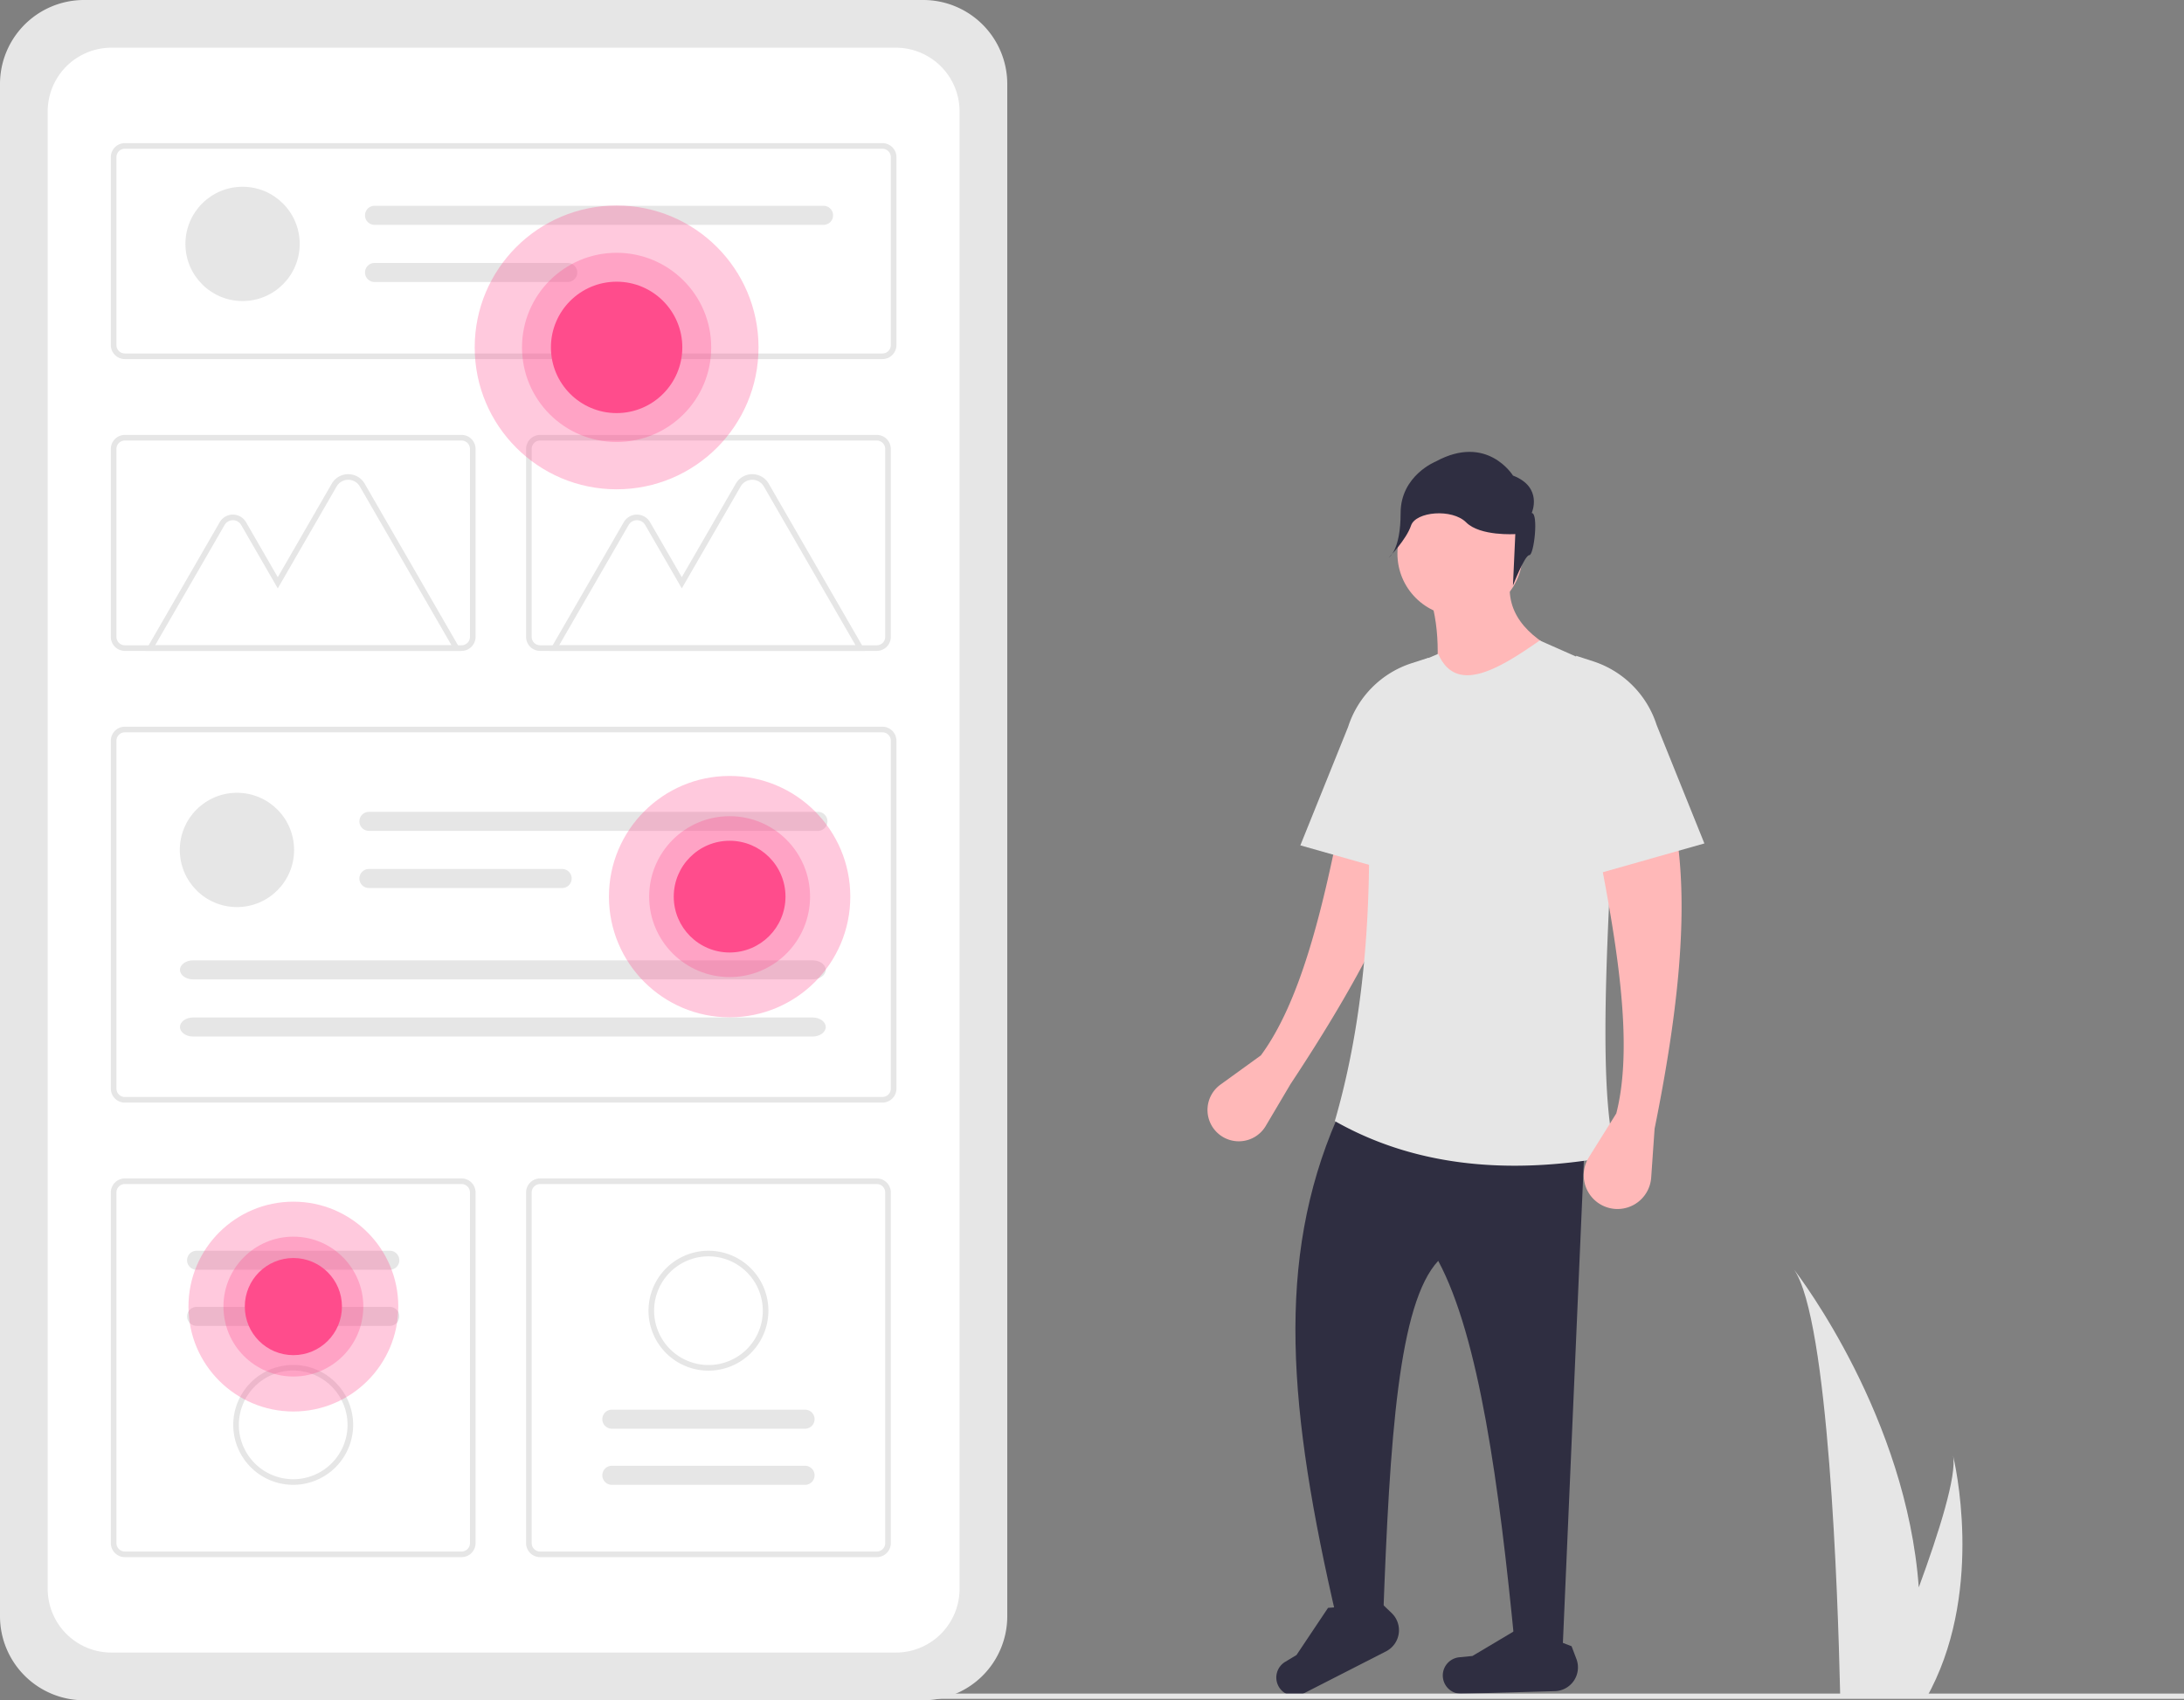 <svg id="ef5a821c-0415-4aa8-b37e-a4b84ad98d37" data-name="Layer 1" xmlns="http://www.w3.org/2000/svg" width="831.064" height="647" viewBox="0 0 831.064 647"><rect x="0" y="0" width="831.064" height="647" fill="#808080" stroke="none"/><path d="M216.414,126.5a31.982,31.982,0,0,0-31.946,31.946v583.109A31.982,31.982,0,0,0,216.414,773.5H535.811a31.982,31.982,0,0,0,31.946-31.945v-583.109A31.982,31.982,0,0,0,535.811,126.5Z" transform="translate(-184.468 -126.5)" fill="#e6e6e6"/><path d="M226.854,144.65a24.264,24.264,0,0,0-24.237,24.237V731.113a24.264,24.264,0,0,0,24.237,24.237H525.37a24.264,24.264,0,0,0,24.237-24.237V168.887a24.264,24.264,0,0,0-24.237-24.237Z" transform="translate(-184.468 -126.5)" fill="#fff"/><path d="M520.246,263.147H231.978a5.345,5.345,0,0,1-5.338-5.338V186.302a5.345,5.345,0,0,1,5.338-5.338H520.246a5.345,5.345,0,0,1,5.338,5.338v71.507A5.345,5.345,0,0,1,520.246,263.147ZM231.978,183.099a3.206,3.206,0,0,0-3.203,3.203v71.507a3.206,3.206,0,0,0,3.203,3.203H520.246a3.206,3.206,0,0,0,3.203-3.203V186.302a3.206,3.206,0,0,0-3.203-3.203Z" transform="translate(-184.468 -126.5)" fill="#e6e6e6"/><path d="M520.246,546.076H231.978a5.345,5.345,0,0,1-5.338-5.338V408.374a5.345,5.345,0,0,1,5.338-5.338H520.246a5.345,5.345,0,0,1,5.338,5.338V540.738A5.345,5.345,0,0,1,520.246,546.076ZM231.978,405.171a3.206,3.206,0,0,0-3.203,3.203V540.738a3.206,3.206,0,0,0,3.203,3.203H520.246a3.206,3.206,0,0,0,3.203-3.203V408.374a3.206,3.206,0,0,0-3.203-3.203Z" transform="translate(-184.468 -126.5)" fill="#e6e6e6"/><path d="M518.111,374.183H389.991a5.345,5.345,0,0,1-5.338-5.338V297.338a5.345,5.345,0,0,1,5.338-5.338H518.111a5.345,5.345,0,0,1,5.338,5.338v71.507A5.345,5.345,0,0,1,518.111,374.183ZM389.991,294.135a3.206,3.206,0,0,0-3.203,3.203v71.507a3.206,3.206,0,0,0,3.203,3.203H518.111a3.206,3.206,0,0,0,3.203-3.203v-71.507a3.206,3.206,0,0,0-3.203-3.203Z" transform="translate(-184.468 -126.5)" fill="#e6e6e6"/><path d="M360.098,719.036H231.978a5.345,5.345,0,0,1-5.338-5.338v-133.431a5.345,5.345,0,0,1,5.338-5.338H360.098a5.345,5.345,0,0,1,5.338,5.338v133.431A5.345,5.345,0,0,1,360.098,719.036ZM231.978,577.064a3.206,3.206,0,0,0-3.203,3.203v133.431a3.206,3.206,0,0,0,3.203,3.203H360.098a3.206,3.206,0,0,0,3.203-3.203v-133.431a3.206,3.206,0,0,0-3.203-3.203Z" transform="translate(-184.468 -126.5)" fill="#e6e6e6"/><path d="M518.111,719.036H389.991a5.345,5.345,0,0,1-5.338-5.338v-133.431a5.345,5.345,0,0,1,5.338-5.338H518.111a5.345,5.345,0,0,1,5.338,5.338v133.431A5.345,5.345,0,0,1,518.111,719.036ZM389.991,577.064a3.206,3.206,0,0,0-3.203,3.203v133.431a3.206,3.206,0,0,0,3.203,3.203H518.111a3.206,3.206,0,0,0,3.203-3.203v-133.431a3.206,3.206,0,0,0-3.203-3.203Z" transform="translate(-184.468 -126.5)" fill="#e6e6e6"/><circle cx="90.166" cy="323.425" r="21.745" fill="#e6e6e6"/><path d="M324.855,435.428a3.624,3.624,0,0,0,0,7.248H495.712a3.624,3.624,0,0,0,0-7.248Z" transform="translate(-184.468 -126.5)" fill="#e6e6e6"/><path d="M324.855,457.174a3.624,3.624,0,0,0-.015,7.248h73.535a3.624,3.624,0,1,0,0-7.248Z" transform="translate(-184.468 -126.5)" fill="#e6e6e6"/><path d="M257.955,491.938c-2.757,0-5,1.626-5,3.624s2.243,3.624,5,3.624H493.684c2.757,0,5-1.626,5-3.624s-2.243-3.624-5-3.624Z" transform="translate(-184.468 -126.5)" fill="#e6e6e6"/><path d="M257.955,513.684c-2.757,0-5,1.626-5,3.624s2.243,3.624,5,3.624H493.684c2.757,0,5-1.626,5-3.624s-2.243-3.624-5-3.624Z" transform="translate(-184.468 -126.5)" fill="#e6e6e6"/><circle cx="92.301" cy="92.812" r="21.745" fill="#e6e6e6"/><path d="M326.991,204.815a3.624,3.624,0,0,0,0,7.248H497.847a3.624,3.624,0,1,0,.015-7.248c-.005,0-.01,0-.015,0Z" transform="translate(-184.468 -126.5)" fill="#e6e6e6"/><path d="M326.991,226.56a3.624,3.624,0,0,0,0,7.248h73.52a3.624,3.624,0,0,0,.015-7.248q-.008,0-.015,0Z" transform="translate(-184.468 -126.5)" fill="#e6e6e6"/><path d="M359.984,374.196h-120.187l28.284-48.99a5.776,5.776,0,0,1,10.004,0l12.083,20.928,20.545-35.584a7.231,7.231,0,0,1,12.525,0ZM243.495,372.061H356.286l-34.898-60.444a5.095,5.095,0,0,0-8.826,0l-22.394,38.787L276.236,326.274a3.64,3.64,0,0,0-6.305,0Z" transform="translate(-184.468 -126.5)" fill="#e6e6e6"/><path d="M513.727,374.196h-120.187l28.284-48.99a5.776,5.776,0,0,1,10.004,0l12.083,20.928,20.545-35.584a7.231,7.231,0,0,1,12.525,0ZM397.238,372.061H510.029l-34.898-60.444a5.095,5.095,0,0,0-8.826,0l-22.394,38.787L429.978,326.274a3.64,3.64,0,0,0-6.305,0Z" transform="translate(-184.468 -126.5)" fill="#e6e6e6"/><path d="M360.098,374.183H231.978A5.345,5.345,0,0,1,226.64,368.845V297.338a5.345,5.345,0,0,1,5.338-5.338H360.098a5.345,5.345,0,0,1,5.338,5.338v71.507A5.345,5.345,0,0,1,360.098,374.183ZM231.978,294.135a3.206,3.206,0,0,0-3.203,3.203v71.507a3.206,3.206,0,0,0,3.203,3.203H360.098a3.206,3.206,0,0,0,3.203-3.203v-71.507a3.206,3.206,0,0,0-3.203-3.203Z" transform="translate(-184.468 -126.5)" fill="#e6e6e6"/><path d="M259.278,602.445a3.624,3.624,0,1,0,0,7.248h73.52a3.624,3.624,0,1,0,0-7.248Z" transform="translate(-184.468 -126.5)" fill="#e6e6e6"/><path d="M259.278,623.798a3.624,3.624,0,1,0,0,7.248h73.52a3.624,3.624,0,1,0,0-7.248Z" transform="translate(-184.468 -126.5)" fill="#e6e6e6"/><path d="M296.038,691.521a22.813,22.813,0,1,1,22.813-22.813h0A22.839,22.839,0,0,1,296.038,691.521Zm0-43.49a20.678,20.678,0,1,0,20.678,20.677h0a20.702,20.702,0,0,0-20.678-20.677Z" transform="translate(-184.468 -126.5)" fill="#e6e6e6"/><path d="M490.811,691.521a3.624,3.624,0,1,0,0-7.248h-73.52a3.624,3.624,0,0,0,0,7.248Z" transform="translate(-184.468 -126.5)" fill="#e6e6e6"/><path d="M490.811,670.167a3.624,3.624,0,1,0,0-7.248h-73.52a3.624,3.624,0,0,0,0,7.248Z" transform="translate(-184.468 -126.5)" fill="#e6e6e6"/><path d="M454.051,602.445A22.813,22.813,0,1,1,431.238,625.258v-0A22.839,22.839,0,0,1,454.051,602.445Zm0,43.49a20.678,20.678,0,1,0-20.677-20.678v0a20.702,20.702,0,0,0,20.677,20.677Z" transform="translate(-184.468 -126.5)" fill="#e6e6e6"/><circle cx="234.637" cy="132.193" r="54" fill="#ff4c8c" opacity="0.3" style="isolation:isolate"/><circle cx="234.637" cy="132.193" r="36" fill="#ff4c8c" opacity="0.3" style="isolation:isolate"/><circle cx="234.637" cy="132.193" r="25" fill="#ff4c8c"/><circle cx="111.637" cy="497.193" r="39.921" fill="#ff4c8c" opacity="0.3" style="isolation:isolate"/><circle cx="111.637" cy="497.193" r="26.614" fill="#ff4c8c" opacity="0.3" style="isolation:isolate"/><circle cx="111.637" cy="497.193" r="18.482" fill="#ff4c8c"/><circle cx="277.637" cy="341.193" r="45.921" fill="#ff4c8c" opacity="0.3" style="isolation:isolate"/><circle cx="277.637" cy="341.193" r="30.614" fill="#ff4c8c" opacity="0.3" style="isolation:isolate"/><circle cx="277.637" cy="341.193" r="21.26" fill="#ff4c8c"/><path d="M675.565,538.994l-9.447,15.958a11.915,11.915,0,0,1-18.825,2.206l0,0a11.915,11.915,0,0,1,1.59-17.931l15.365-11.11c14.754-19.972,23.231-53.915,30.455-90.649l30.021,3.521C716.988,471.034,698.485,504.345,675.565,538.994Z" transform="translate(-184.468 -126.5)" fill="#ffb8b8"/><path d="M679.284,448.182l48.818,13.844V376.776l-6.481,2.097a37.501,37.501,0,0,0-24.165,24.226Z" transform="translate(-184.468 -126.5)" fill="#e6e6e6"/><path d="M779.107,753.478l-18.216-.729c-5.982-61.566-13.62-117.476-29.145-146.455-15.035,16.105-18.451,66.983-20.967,136.254H693.128c-18.556-79.83-23.241-136.43,0-190.173h94.722Z" transform="translate(-184.468 -126.5)" fill="#2f2e41"/><path d="M711.879,754.895l-31.617,16.152a6.961,6.961,0,0,1-9.55-3.423h0a6.961,6.961,0,0,1,2.791-8.737l4.311-2.598,12.004-17.947,20.461-1.615,3.743,3.587A9.043,9.043,0,0,1,711.879,754.895Z" transform="translate(-184.468 -126.5)" fill="#2f2e41"/><path d="M776.129,770.031l-35.49.997a6.961,6.961,0,0,1-7.152-7.195v0a6.961,6.961,0,0,1,6.275-6.69l5.009-.493,18.552-11.046,19.169,7.334,1.838,4.847A9.043,9.043,0,0,1,776.129,770.031Z" transform="translate(-184.468 -126.5)" fill="#2f2e41"/><circle cx="555.577" cy="210.692" r="23.821" fill="#ffb8b8"/><path d="M779.107,375.319,729.56,394.263c2.886-15.556,2.922-30.21-1.822-43.354l31.695-5.465C756.774,359.109,765.013,368.391,779.107,375.319Z" transform="translate(-184.468 -126.5)" fill="#ffb8b8"/><path d="M799.509,566.22c-43.609,8.28-78.724,2.968-107.109-13.115C705.528,507.871,707.395,457.824,703.959,405.51a25.281,25.281,0,0,1,15.353-24.907l12.434-5.284c6.704,15.235,22.155,6.455,38.617-5.1l20.343,8.989a17.327,17.327,0,0,1,10.3,16.859C796.939,465.559,791.472,540.062,799.509,566.22Z" transform="translate(-184.468 -126.5)" fill="#e6e6e6"/><path d="M814.081,556.019l-1.297,18.586a12.852,12.852,0,0,1-13.639,11.931h0a12.852,12.852,0,0,1-10.08-19.637l10.443-16.709c6.17-24.051,1.276-58.693-5.829-95.451l29.145-8.015C826.94,477.476,822.305,515.298,814.081,556.019Z" transform="translate(-184.468 -126.5)" fill="#ffb8b8"/><path d="M767.313,321.716s4.453-9.797-7.125-14.25c0,0-9.797-16.031-29.391-5.344,0,0-13.359,5.344-13.359,19.594s-4.453,16.922-4.453,16.922,6.631-6.803,8.413-12.147,15.634-6.556,20.978-1.212,18.703,4.453,18.703,4.453l-.891,19.594s4.453-11.578,6.234-11.578S769.985,321.716,767.313,321.716Z" transform="translate(-184.468 -126.5)" fill="#2f2e41"/><path d="M833.026,447.453l-48.818,13.844V376.047l6.48,2.097A37.501,37.501,0,0,1,814.853,402.37Z" transform="translate(-184.468 -126.5)" fill="#e6e6e6"/><rect x="224.969" y="644.458" width="606.096" height="2" fill="#e6e6e6"/><path d="M867.108,609.562c13.25,18.73,16.75,125.33,17.53,159.5.02.77.04,1.5.05,2.19h33.54c.41-.73.79-1.45,1.15-2.19,19.88-39.24,8.85-86.29,8.27-88.67,1.51,7.48-5.32,29.16-13.04,50.16C909.898,665.982,869.628,612.822,867.108,609.562Z" transform="translate(-184.468 -126.5)" fill="#e6e6e6"/></svg>